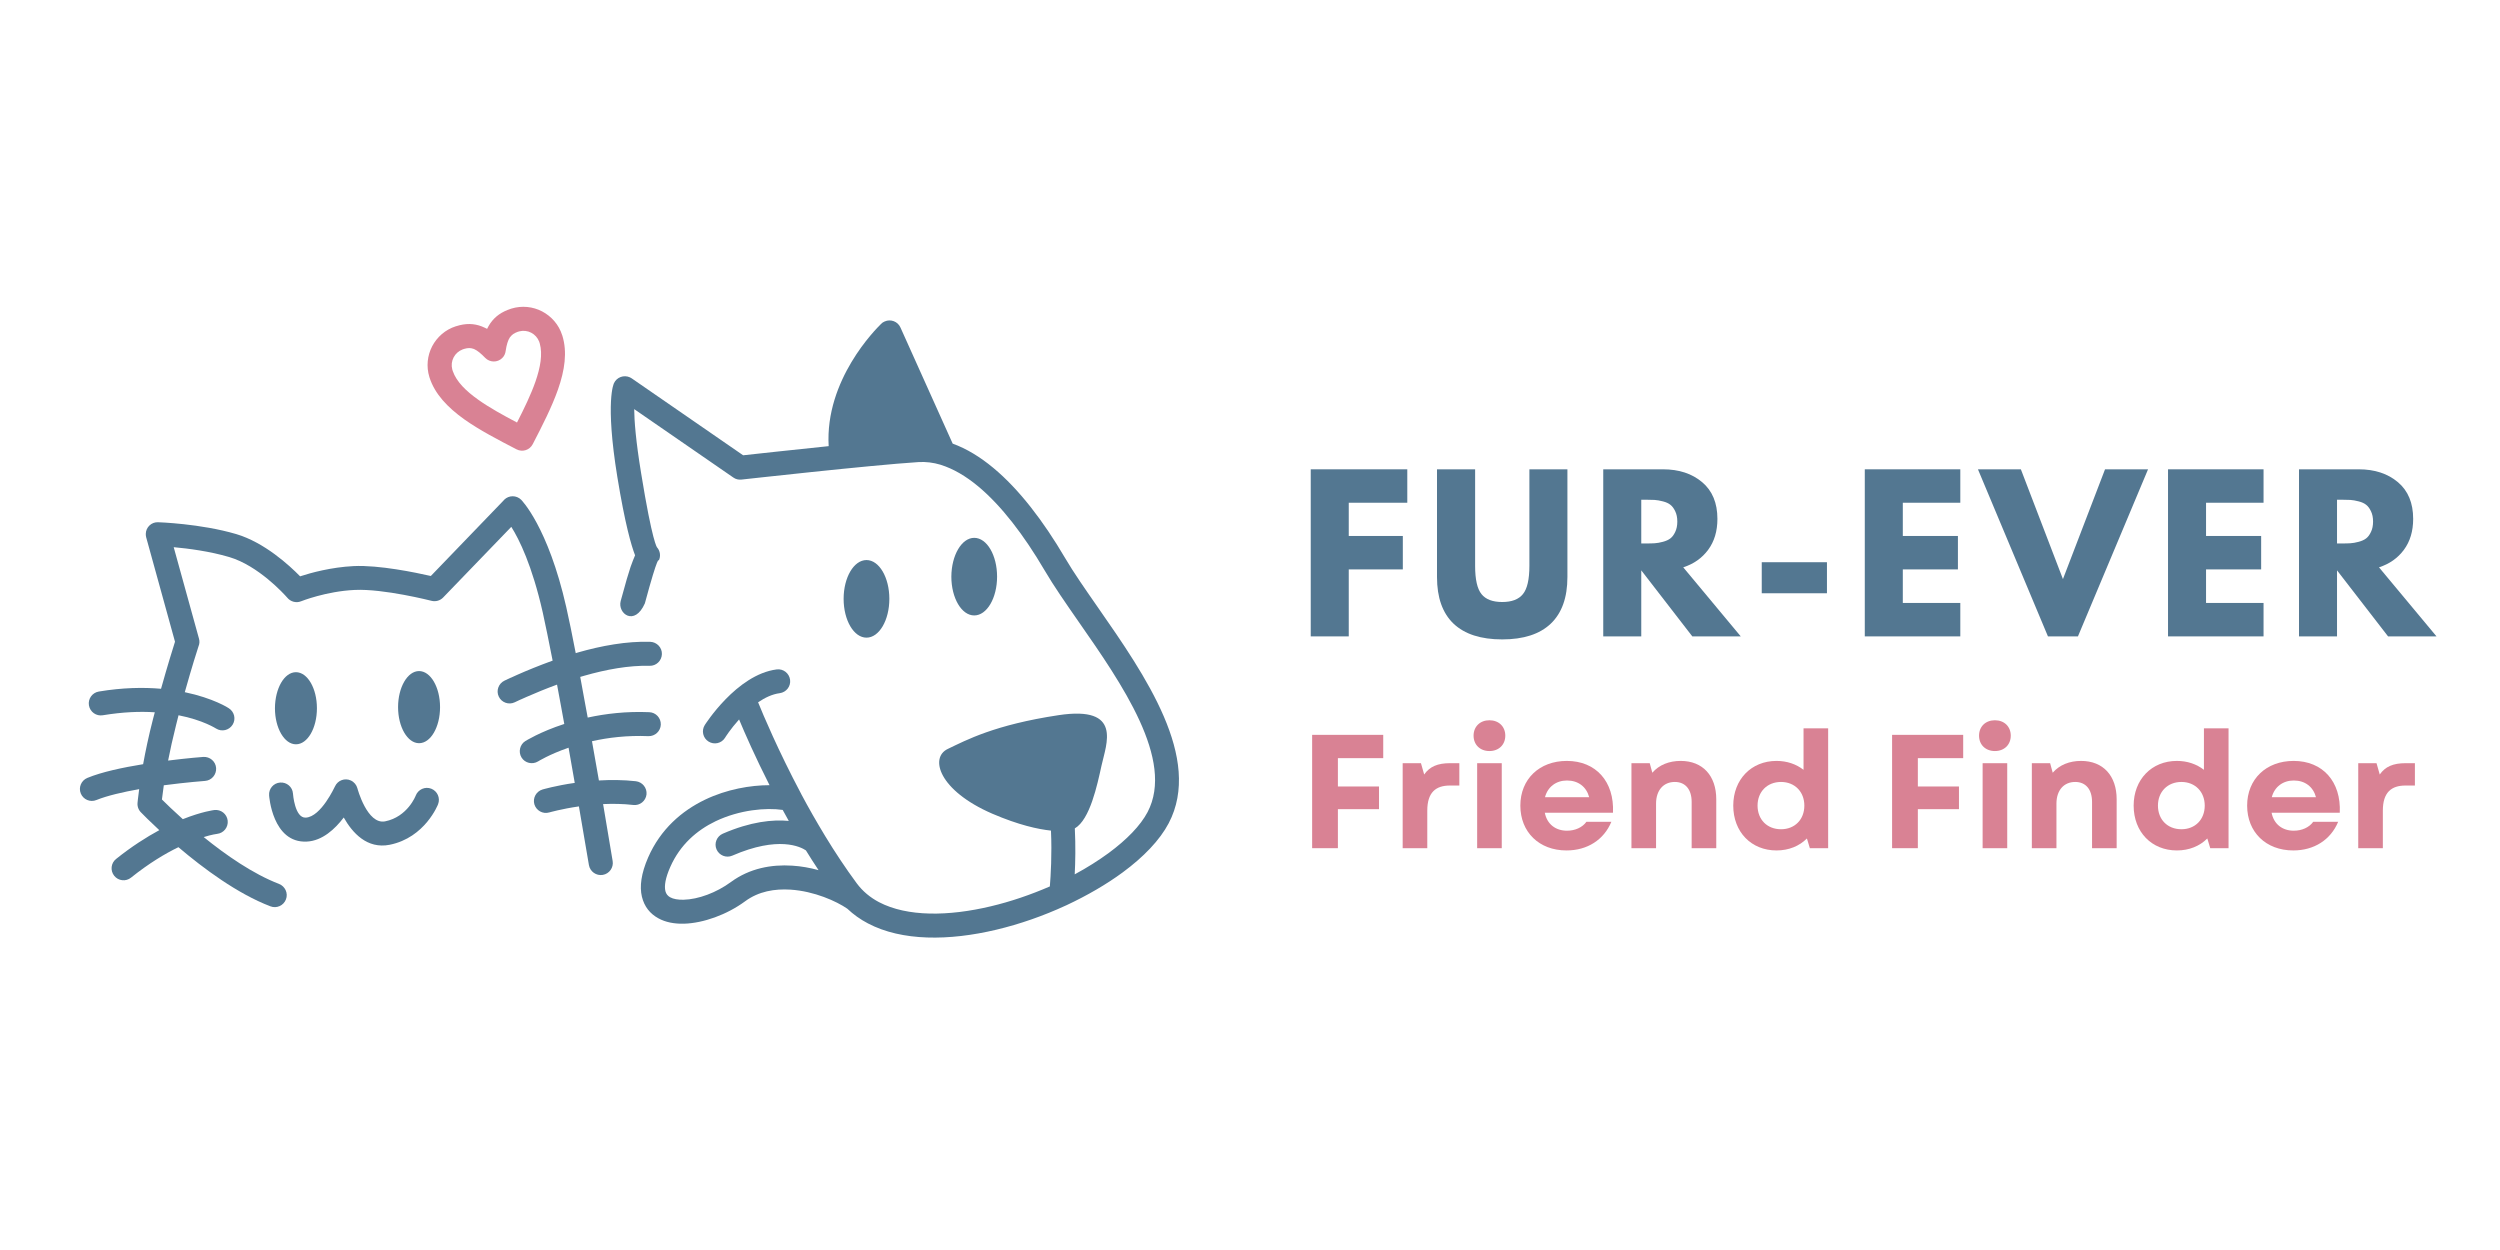 <svg xmlns="http://www.w3.org/2000/svg" xmlns:xlink="http://www.w3.org/1999/xlink" width="500" zoomAndPan="magnify" viewBox="0 0 375 187.5" height="250" preserveAspectRatio="xMidYMid meet" version="1.0"><defs><g/><clipPath id="61424f790f"><path d="M 11.742 74 L 100 74 L 100 137 L 11.742 137 Z M 11.742 74 " clip-rule="nonzero"/></clipPath></defs><path fill="#d98294" d="M 73.066 49.328 C 73.199 49.066 73.332 48.816 73.496 48.57 C 73.527 48.535 73.543 48.488 73.578 48.453 C 74.285 47.449 75.262 46.758 76.645 46.312 L 76.695 46.293 C 78.293 45.801 79.941 45.996 81.312 46.707 C 82.695 47.434 83.816 48.668 84.328 50.285 L 84.348 50.336 C 85.121 52.809 84.707 55.547 83.703 58.414 C 82.762 61.086 81.344 63.855 79.91 66.625 C 79.449 67.516 78.375 67.863 77.484 67.402 C 74.715 65.969 71.945 64.531 69.637 62.898 C 67.148 61.117 65.219 59.105 64.426 56.617 L 64.41 56.566 C 63.914 54.969 64.113 53.32 64.82 51.949 C 65.547 50.566 66.785 49.445 68.398 48.934 L 68.418 48.934 C 69.852 48.473 71.086 48.504 72.273 48.965 C 72.34 48.98 72.391 49.016 72.457 49.047 C 72.672 49.129 72.867 49.23 73.066 49.328 Z M 76.496 50.582 C 76.184 51.043 75.984 51.734 75.852 52.625 C 75.805 53.023 75.641 53.418 75.324 53.715 C 74.617 54.406 73.48 54.391 72.785 53.684 C 72.16 53.039 71.617 52.578 71.121 52.363 L 71.023 52.328 C 70.625 52.18 70.199 52.164 69.652 52.328 C 69.57 52.363 69.488 52.395 69.391 52.414 C 68.797 52.645 68.316 53.07 68.039 53.617 C 67.758 54.16 67.676 54.785 67.84 55.414 C 67.871 55.496 67.906 55.594 67.922 55.676 C 68.465 57.242 69.883 58.645 71.746 59.965 C 73.414 61.152 75.457 62.273 77.551 63.379 C 78.641 61.25 79.645 59.172 80.32 57.242 C 81.062 55.102 81.41 53.121 80.965 51.523 C 80.934 51.438 80.898 51.355 80.883 51.258 C 80.652 50.664 80.223 50.188 79.68 49.906 C 79.137 49.625 78.508 49.543 77.883 49.707 C 77.801 49.742 77.715 49.773 77.617 49.789 C 77.125 49.973 76.793 50.203 76.562 50.516 Z M 76.695 46.312 C 76.859 46.262 77.023 46.246 77.188 46.246 Z M 64.426 56.586 C 64.375 56.418 64.359 56.254 64.359 56.09 Z M 64.426 56.586 " fill-opacity="1" fill-rule="nonzero"/><path fill="#537791" d="M 93.102 90.156 C 94.617 84.535 94.816 84.438 95.262 83.297 C 94.684 81.812 93.746 78.547 92.605 71.574 C 90.727 60.031 92.098 57.473 92.098 57.473 C 92.508 56.586 93.578 56.188 94.488 56.602 C 94.586 56.648 94.668 56.699 94.75 56.75 L 111.473 68.293 C 113.32 68.094 118.676 67.5 124.301 66.922 C 123.723 56.98 131.375 49.363 132.148 48.602 C 132.297 48.438 132.48 48.305 132.695 48.223 C 133.602 47.812 134.672 48.223 135.07 49.129 L 142.902 66.543 C 144.98 67.301 147.023 68.539 149.004 70.188 C 152.859 73.387 156.504 78.152 159.77 83.711 C 161.023 85.855 162.82 88.426 164.734 91.18 C 171.758 101.273 180.414 113.738 175.305 123.484 C 173.969 126.023 171.527 128.562 168.41 130.855 C 165.973 132.652 163.07 134.332 159.969 135.785 C 159.934 135.801 159.902 135.816 159.852 135.836 C 156.539 137.367 152.977 138.621 149.43 139.461 C 142.355 141.145 135.281 141.195 130.188 138.508 C 129.051 137.914 128.012 137.172 127.086 136.297 C 125.473 135.191 122.156 133.676 118.562 133.445 C 116.219 133.297 113.797 133.691 111.77 135.191 C 109.016 137.219 105.484 138.473 102.602 138.555 C 101.148 138.59 99.828 138.34 98.758 137.746 C 97.52 137.07 96.648 136.016 96.285 134.5 C 95.922 132.98 96.168 131.035 97.223 128.613 C 99.086 124.359 102.285 121.621 105.75 119.953 C 109.016 118.387 112.559 117.777 115.43 117.777 C 113.301 113.574 111.734 110.012 110.863 107.918 C 109.559 109.367 108.75 110.656 108.75 110.672 C 108.223 111.512 107.117 111.758 106.277 111.23 C 105.438 110.703 105.188 109.598 105.715 108.758 C 105.734 108.742 110.48 101.188 116.5 100.414 C 117.492 100.281 118.383 100.992 118.512 101.965 C 118.645 102.953 117.938 103.844 116.961 103.977 C 115.824 104.125 114.738 104.652 113.715 105.344 C 114.473 107.223 116.75 112.617 120.098 118.934 C 120.129 119 120.18 119.062 120.195 119.129 C 121.266 121.141 122.469 123.254 123.758 125.379 L 123.773 125.414 L 123.789 125.43 C 125.242 127.82 126.824 130.211 128.504 132.488 C 129.395 133.691 130.535 134.629 131.852 135.324 C 136.109 137.551 142.309 137.449 148.605 135.949 C 151.609 135.242 154.625 134.203 157.477 132.965 C 157.609 131.383 157.809 128.117 157.645 124.59 C 155.73 124.391 152.828 123.766 148.836 122.051 C 140.809 118.57 139.406 113.641 142.176 112.336 C 144.945 111.016 149.168 108.727 158.797 107.273 C 168.426 105.824 165.938 111.594 165.23 114.828 C 164.586 117.762 163.496 122.941 161.223 124.258 C 161.352 126.848 161.305 129.32 161.207 131.152 C 163.051 130.16 164.766 129.074 166.301 127.953 C 169.004 125.957 171.066 123.848 172.137 121.816 C 176.242 114 168.262 102.543 161.781 93.242 C 159.871 90.488 158.07 87.914 156.672 85.523 C 153.602 80.297 150.223 75.859 146.711 72.941 C 144.863 71.41 142.984 70.305 141.121 69.727 L 141.086 69.711 C 139.984 69.379 138.879 69.25 137.789 69.312 C 130.516 69.777 111.273 71.938 111.207 71.938 C 110.797 71.984 110.352 71.887 109.988 71.621 L 95.129 61.367 C 95.148 63.113 95.359 66.051 96.168 70.98 C 97.867 81.449 98.559 82.109 98.559 82.109 C 99.023 82.637 99.152 83.43 98.809 84.09 C 98.809 84.09 98.789 82.867 96.73 90.504 C 95.18 94.016 92.605 92.02 93.102 90.156 Z M 146.133 80.676 C 148.031 80.676 149.562 83.281 149.562 86.496 C 149.562 89.711 148.031 92.316 146.133 92.316 C 144.238 92.316 142.703 89.711 142.703 86.496 C 142.719 83.281 144.254 80.676 146.133 80.676 Z M 129.973 84.008 C 131.871 84.008 133.402 86.613 133.402 89.828 C 133.402 93.043 131.871 95.648 129.973 95.648 C 128.078 95.648 126.543 93.043 126.543 89.828 C 126.543 86.613 128.078 84.008 129.973 84.008 Z M 120.887 127.559 C 120.098 127.027 116.781 125.332 109.84 128.348 C 108.934 128.742 107.875 128.316 107.48 127.41 C 107.086 126.5 107.516 125.445 108.422 125.051 C 112.609 123.234 115.891 122.906 118.316 123.137 C 118 122.578 117.703 122.031 117.406 121.488 C 114.918 121.125 110.961 121.457 107.332 123.188 C 104.562 124.523 102.023 126.684 100.539 130.047 C 99.812 131.695 99.617 132.883 99.812 133.676 C 99.914 134.086 100.16 134.383 100.504 134.582 C 101 134.863 101.711 134.977 102.535 134.961 C 104.727 134.91 107.465 133.906 109.656 132.289 C 112.477 130.227 115.727 129.652 118.824 129.848 C 120.195 129.93 121.531 130.18 122.785 130.523 C 122.125 129.535 121.496 128.547 120.887 127.559 Z M 120.887 127.559 " fill-opacity="1" fill-rule="nonzero"/><g clip-path="url(#61424f790f)"><path fill="#537791" d="M 40.367 119.312 C 40.285 118.324 41.027 117.449 42.016 117.383 C 43.004 117.301 43.879 118.043 43.945 119.031 C 43.945 119.047 44.211 122.727 45.859 122.645 C 48.184 122.527 50.227 117.961 50.246 117.961 C 50.656 117.051 51.73 116.656 52.621 117.07 C 53.129 117.301 53.477 117.746 53.609 118.238 C 53.609 118.258 55.074 123.73 57.766 123.203 C 61.145 122.527 62.363 119.344 62.363 119.328 C 62.727 118.406 63.766 117.941 64.691 118.305 C 65.613 118.668 66.074 119.707 65.711 120.633 C 65.711 120.648 63.781 125.645 58.457 126.715 C 55.059 127.391 52.852 124.918 51.562 122.625 C 50.262 124.34 48.363 126.121 46.023 126.238 C 40.844 126.5 40.367 119.328 40.367 119.312 Z M 91.898 129.156 C 92.062 130.129 91.402 131.07 90.414 131.234 C 89.441 131.398 88.5 130.738 88.336 129.75 C 87.891 127.129 87.379 124.125 86.836 120.961 C 84.199 121.34 82.398 121.867 82.383 121.867 C 81.426 122.148 80.438 121.586 80.156 120.648 C 79.879 119.691 80.438 118.703 81.379 118.422 C 81.395 118.422 83.34 117.844 86.211 117.434 C 85.914 115.684 85.598 113.918 85.285 112.156 C 82.383 113.16 80.703 114.215 80.703 114.215 C 79.859 114.727 78.738 114.465 78.227 113.621 C 77.715 112.781 77.98 111.66 78.82 111.148 C 78.84 111.148 80.98 109.781 84.641 108.594 C 84.477 107.668 84.312 106.762 84.148 105.891 C 83.949 104.801 83.754 103.73 83.555 102.691 C 81.855 103.316 80.289 103.961 78.988 104.535 C 78.559 104.719 78.277 104.852 78.129 104.918 L 78.047 104.949 C 77.734 105.098 77.438 105.23 77.207 105.344 C 76.316 105.773 75.227 105.379 74.816 104.488 C 74.387 103.598 74.781 102.523 75.672 102.098 C 75.969 101.965 76.266 101.816 76.547 101.684 C 76.578 101.668 76.613 101.652 76.645 101.652 C 77.09 101.453 77.402 101.305 77.551 101.238 C 79.07 100.562 80.898 99.82 82.895 99.094 C 82.332 96.227 81.824 93.719 81.41 91.855 C 79.812 84.797 77.883 80.906 76.695 79.027 L 66.469 89.629 C 66.008 90.109 65.332 90.273 64.738 90.125 C 64.723 90.125 57.531 88.277 53.195 88.492 C 48.91 88.691 45.164 90.191 45.164 90.191 C 44.406 90.504 43.551 90.238 43.07 89.629 C 42.578 89.07 38.734 84.848 34.398 83.562 C 31.461 82.688 28.215 82.273 26.055 82.078 L 29.848 95.797 C 29.961 96.191 29.93 96.59 29.781 96.934 C 29.617 97.43 28.809 99.938 27.719 103.828 C 32.008 104.719 34.316 106.219 34.316 106.234 C 35.156 106.762 35.422 107.867 34.891 108.707 C 34.363 109.551 33.262 109.812 32.418 109.285 C 32.402 109.285 30.488 108.016 26.781 107.289 C 26.664 107.754 26.531 108.23 26.418 108.727 C 25.922 110.688 25.527 112.5 25.215 114.086 C 28.215 113.707 30.473 113.539 30.488 113.539 C 31.48 113.473 32.352 114.215 32.418 115.207 C 32.484 116.195 31.742 117.07 30.754 117.137 C 30.738 117.137 27.949 117.348 24.57 117.793 C 24.438 118.703 24.34 119.426 24.289 119.922 C 24.918 120.547 26.004 121.605 27.422 122.875 C 30.324 121.719 32.141 121.504 32.156 121.504 C 33.145 121.391 34.035 122.098 34.152 123.086 C 34.266 124.078 33.559 124.969 32.566 125.082 C 32.566 125.082 31.824 125.164 30.555 125.562 C 33.855 128.234 37.941 131.086 41.852 132.586 C 42.773 132.949 43.254 133.988 42.891 134.91 C 42.543 135.836 41.488 136.312 40.566 135.949 C 35.633 134.07 30.508 130.262 26.762 127.078 C 24.75 128.051 22.328 129.504 19.656 131.645 C 18.879 132.273 17.742 132.141 17.133 131.367 C 16.508 130.59 16.637 129.453 17.414 128.844 C 19.738 126.98 21.949 125.578 23.895 124.523 C 22.441 123.172 21.469 122.199 21.207 121.918 C 20.809 121.555 20.578 121.012 20.629 120.434 C 20.629 120.434 20.695 119.691 20.875 118.371 C 18.453 118.801 16.094 119.344 14.461 120.004 C 13.539 120.383 12.5 119.938 12.121 119.031 C 11.742 118.109 12.188 117.07 13.094 116.691 C 15.238 115.801 18.402 115.125 21.469 114.629 C 21.816 112.715 22.293 110.406 22.953 107.852 L 23.219 106.844 C 21.008 106.695 18.402 106.797 15.418 107.289 C 14.445 107.457 13.504 106.797 13.34 105.805 C 13.176 104.832 13.836 103.895 14.824 103.73 C 18.387 103.137 21.52 103.086 24.156 103.316 C 25.129 99.836 25.922 97.297 26.25 96.258 L 21.93 80.609 C 21.883 80.445 21.867 80.262 21.867 80.082 C 21.883 79.094 22.707 78.301 23.695 78.336 C 23.711 78.336 30.062 78.531 35.438 80.113 C 39.656 81.367 43.402 84.797 45.016 86.449 C 46.633 85.918 49.699 85.078 53.047 84.914 C 56.855 84.73 62.363 85.887 64.625 86.398 L 75.523 75.086 C 75.555 75.055 75.59 75.004 75.621 74.969 C 76.332 74.262 77.469 74.262 78.18 74.969 C 78.195 74.988 82.203 78.992 84.938 91.066 C 85.352 92.863 85.828 95.238 86.359 97.973 L 86.672 97.875 C 90.184 96.867 93.992 96.16 97.539 96.273 C 98.527 96.309 99.32 97.133 99.285 98.121 C 99.254 99.113 98.43 99.902 97.438 99.871 C 94.32 99.789 90.891 100.43 87.66 101.355 C 87.445 101.422 87.246 101.469 87.035 101.535 C 87.266 102.723 87.48 103.961 87.711 105.23 L 88.156 107.637 C 90.809 107.059 93.926 106.68 97.391 106.828 C 98.379 106.863 99.152 107.703 99.121 108.691 C 99.086 109.68 98.246 110.457 97.258 110.422 C 94.059 110.293 91.207 110.637 88.797 111.184 C 89.145 113.16 89.492 115.125 89.836 117.07 C 91.586 116.969 93.48 116.969 95.379 117.184 C 96.367 117.301 97.074 118.191 96.977 119.164 C 96.863 120.152 95.973 120.863 95 120.746 C 93.449 120.566 91.914 120.547 90.465 120.613 C 90.977 123.715 91.469 126.617 91.898 129.156 Z M 91.898 129.156 " fill-opacity="1" fill-rule="nonzero"/></g><path fill="#537791" d="M 44.391 100.828 C 46.121 100.828 47.539 103.25 47.539 106.234 C 47.539 109.219 46.137 111.645 44.391 111.645 C 42.66 111.645 41.242 109.219 41.242 106.234 C 41.258 103.234 42.66 100.828 44.391 100.828 Z M 44.391 100.828 " fill-opacity="1" fill-rule="evenodd"/><path fill="#537791" d="M 62.859 100.66 C 64.59 100.66 66.008 103.086 66.008 106.07 C 66.008 109.055 64.605 111.48 62.859 111.48 C 61.129 111.48 59.711 109.055 59.711 106.07 C 59.711 103.086 61.129 100.66 62.859 100.66 Z M 62.859 100.66 " fill-opacity="1" fill-rule="evenodd"/><g fill="#537791" fill-opacity="1"><g transform="translate(194.782, 95.458)"><g><path d="M 16.312 -25.062 L 16.312 -20.047 L 7.531 -20.047 L 7.531 -15.062 L 15.641 -15.062 L 15.641 -10.047 L 7.531 -10.047 L 7.531 0 L 1.828 0 L 1.828 -25.062 Z M 16.312 -25.062 "/></g></g></g><g fill="#537791" fill-opacity="1"><g transform="translate(214.034, 95.458)"><g><path d="M 21.078 -25.062 L 21.078 -8.906 C 21.078 -5.82 20.242 -3.488 18.578 -1.906 C 16.922 -0.332 14.492 0.453 11.297 0.453 C 8.098 0.453 5.664 -0.332 4 -1.906 C 2.344 -3.488 1.516 -5.82 1.516 -8.906 L 1.516 -25.062 L 7.234 -25.062 L 7.234 -10.578 C 7.234 -8.547 7.551 -7.133 8.188 -6.344 C 8.82 -5.551 9.859 -5.156 11.297 -5.156 C 12.734 -5.156 13.77 -5.551 14.406 -6.344 C 15.051 -7.133 15.375 -8.547 15.375 -10.578 L 15.375 -25.062 Z M 21.078 -25.062 "/></g></g></g><g fill="#537791" fill-opacity="1"><g transform="translate(238.659, 95.458)"><g><path d="M 1.828 -25.062 L 10.781 -25.062 C 13.188 -25.062 15.148 -24.414 16.672 -23.125 C 18.191 -21.844 18.953 -20.008 18.953 -17.625 C 18.953 -15.781 18.488 -14.234 17.562 -12.984 C 16.645 -11.742 15.398 -10.867 13.828 -10.359 L 22.453 0 L 15.188 0 L 7.531 -9.906 L 7.531 0 L 1.828 0 Z M 7.531 -13.938 L 8.203 -13.938 C 8.723 -13.938 9.164 -13.945 9.531 -13.969 C 9.895 -13.988 10.312 -14.062 10.781 -14.188 C 11.25 -14.312 11.625 -14.484 11.906 -14.703 C 12.188 -14.922 12.426 -15.242 12.625 -15.672 C 12.832 -16.098 12.938 -16.613 12.938 -17.219 C 12.938 -17.832 12.832 -18.348 12.625 -18.766 C 12.426 -19.191 12.188 -19.516 11.906 -19.734 C 11.625 -19.961 11.25 -20.133 10.781 -20.25 C 10.312 -20.375 9.895 -20.445 9.531 -20.469 C 9.164 -20.488 8.723 -20.5 8.203 -20.5 L 7.531 -20.5 Z M 7.531 -13.938 "/></g></g></g><g fill="#537791" fill-opacity="1"><g transform="translate(262.434, 95.458)"><g><path d="M 1.828 -11.125 L 11.609 -11.125 L 11.609 -6.469 L 1.828 -6.469 Z M 1.828 -11.125 "/></g></g></g><g fill="#537791" fill-opacity="1"><g transform="translate(277.89, 95.458)"><g><path d="M 16.156 -25.062 L 16.156 -20.047 L 7.531 -20.047 L 7.531 -15.062 L 15.797 -15.062 L 15.797 -10.047 L 7.531 -10.047 L 7.531 -5.016 L 16.156 -5.016 L 16.156 0 L 1.828 0 L 1.828 -25.062 Z M 16.156 -25.062 "/></g></g></g><g fill="#537791" fill-opacity="1"><g transform="translate(297.536, 95.458)"><g><path d="M 9.656 0 L -0.844 -25.062 L 5.594 -25.062 L 11.906 -8.594 L 18.219 -25.062 L 24.672 -25.062 L 14.156 0 Z M 9.656 0 "/></g></g></g><g fill="#537791" fill-opacity="1"><g transform="translate(323.376, 95.458)"><g><path d="M 16.156 -25.062 L 16.156 -20.047 L 7.531 -20.047 L 7.531 -15.062 L 15.797 -15.062 L 15.797 -10.047 L 7.531 -10.047 L 7.531 -5.016 L 16.156 -5.016 L 16.156 0 L 1.828 0 L 1.828 -25.062 Z M 16.156 -25.062 "/></g></g></g><g fill="#537791" fill-opacity="1"><g transform="translate(343.022, 95.458)"><g><path d="M 1.828 -25.062 L 10.781 -25.062 C 13.188 -25.062 15.148 -24.414 16.672 -23.125 C 18.191 -21.844 18.953 -20.008 18.953 -17.625 C 18.953 -15.781 18.488 -14.234 17.562 -12.984 C 16.645 -11.742 15.398 -10.867 13.828 -10.359 L 22.453 0 L 15.188 0 L 7.531 -9.906 L 7.531 0 L 1.828 0 Z M 7.531 -13.938 L 8.203 -13.938 C 8.723 -13.938 9.164 -13.945 9.531 -13.969 C 9.895 -13.988 10.312 -14.062 10.781 -14.188 C 11.25 -14.312 11.625 -14.484 11.906 -14.703 C 12.188 -14.922 12.426 -15.242 12.625 -15.672 C 12.832 -16.098 12.938 -16.613 12.938 -17.219 C 12.938 -17.832 12.832 -18.348 12.625 -18.766 C 12.426 -19.191 12.188 -19.516 11.906 -19.734 C 11.625 -19.961 11.25 -20.133 10.781 -20.25 C 10.312 -20.375 9.895 -20.445 9.531 -20.469 C 9.164 -20.488 8.723 -20.5 8.203 -20.5 L 7.531 -20.5 Z M 7.531 -13.938 "/></g></g></g><g fill="#d98294" fill-opacity="1"><g transform="translate(194.782, 127.227)"><g><path d="M 2.039 0 L 5.902 0 L 5.902 -5.852 L 12.07 -5.852 L 12.07 -9.254 L 5.902 -9.254 L 5.902 -13.504 L 12.703 -13.504 L 12.703 -17 L 2.039 -17 Z M 2.039 0 "/></g></g></g><g fill="#d98294" fill-opacity="1"><g transform="translate(208.553, 127.227)"><g><path d="M 1.848 0 L 5.539 0 L 5.539 -5.633 C 5.539 -8.379 6.824 -9.398 8.938 -9.398 L 10.348 -9.398 L 10.348 -12.75 L 8.961 -12.75 C 7.09 -12.75 5.902 -12.242 5.074 -11.051 L 4.59 -12.75 L 1.848 -12.75 Z M 1.848 0 "/></g></g></g><g fill="#d98294" fill-opacity="1"><g transform="translate(219.724, 127.227)"><g><path d="M 1.848 0 L 5.539 0 L 5.539 -12.75 L 1.848 -12.75 Z M 1.312 -16.879 C 1.312 -15.52 2.281 -14.57 3.691 -14.57 C 5.102 -14.57 6.07 -15.52 6.07 -16.879 C 6.07 -18.238 5.102 -19.188 3.691 -19.188 C 2.281 -19.188 1.312 -18.238 1.312 -16.879 Z M 1.312 -16.879 "/></g></g></g><g fill="#d98294" fill-opacity="1"><g transform="translate(227.107, 127.227)"><g><path d="M 7.867 0.34 C 11 0.34 13.48 -1.262 14.598 -3.957 L 10.855 -3.957 C 10.25 -3.109 9.156 -2.621 7.941 -2.621 C 6.266 -2.621 4.953 -3.57 4.613 -5.32 L 14.84 -5.32 C 15.059 -9.98 12.289 -13.09 7.918 -13.09 C 3.789 -13.09 0.945 -10.348 0.945 -6.387 C 0.945 -2.406 3.766 0.34 7.867 0.34 Z M 4.641 -7.648 C 5.051 -9.203 6.316 -10.152 7.941 -10.152 C 9.641 -10.152 10.855 -9.203 11.27 -7.648 Z M 4.641 -7.648 "/></g></g></g><g fill="#d98294" fill-opacity="1"><g transform="translate(242.869, 127.227)"><g><path d="M 1.848 0 L 5.539 0 L 5.539 -6.68 C 5.539 -8.695 6.656 -9.934 8.355 -9.934 C 9.934 -9.934 10.879 -8.816 10.879 -6.945 L 10.879 0 L 14.57 0 L 14.57 -7.336 C 14.57 -10.855 12.555 -13.09 9.23 -13.09 C 7.527 -13.09 6 -12.508 4.98 -11.316 L 4.59 -12.75 L 1.848 -12.75 Z M 1.848 0 "/></g></g></g><g fill="#d98294" fill-opacity="1"><g transform="translate(259.043, 127.227)"><g><path d="M 7.434 0.34 C 9.277 0.34 10.855 -0.316 11.996 -1.457 L 12.434 0 L 15.18 0 L 15.18 -17.973 L 11.488 -17.973 L 11.488 -11.754 C 10.395 -12.605 9.012 -13.09 7.434 -13.09 C 3.645 -13.09 0.945 -10.297 0.945 -6.387 C 0.945 -2.43 3.645 0.34 7.434 0.34 Z M 4.59 -6.387 C 4.59 -8.453 6.023 -9.934 8.113 -9.934 C 10.176 -9.934 11.609 -8.453 11.609 -6.387 C 11.609 -4.297 10.176 -2.84 8.113 -2.84 C 6.023 -2.84 4.59 -4.297 4.59 -6.387 Z M 4.59 -6.387 "/></g></g></g><g fill="#d98294" fill-opacity="1"><g transform="translate(276.067, 127.227)"><g/></g></g><g fill="#d98294" fill-opacity="1"><g transform="translate(281.775, 127.227)"><g><path d="M 2.039 0 L 5.902 0 L 5.902 -5.852 L 12.07 -5.852 L 12.07 -9.254 L 5.902 -9.254 L 5.902 -13.504 L 12.703 -13.504 L 12.703 -17 L 2.039 -17 Z M 2.039 0 "/></g></g></g><g fill="#d98294" fill-opacity="1"><g transform="translate(295.545, 127.227)"><g><path d="M 1.848 0 L 5.539 0 L 5.539 -12.75 L 1.848 -12.75 Z M 1.312 -16.879 C 1.312 -15.52 2.281 -14.57 3.691 -14.57 C 5.102 -14.57 6.07 -15.52 6.07 -16.879 C 6.07 -18.238 5.102 -19.188 3.691 -19.188 C 2.281 -19.188 1.312 -18.238 1.312 -16.879 Z M 1.312 -16.879 "/></g></g></g><g fill="#d98294" fill-opacity="1"><g transform="translate(302.928, 127.227)"><g><path d="M 1.848 0 L 5.539 0 L 5.539 -6.68 C 5.539 -8.695 6.656 -9.934 8.355 -9.934 C 9.934 -9.934 10.879 -8.816 10.879 -6.945 L 10.879 0 L 14.57 0 L 14.57 -7.336 C 14.57 -10.855 12.555 -13.09 9.23 -13.09 C 7.527 -13.09 6 -12.508 4.98 -11.316 L 4.59 -12.75 L 1.848 -12.75 Z M 1.848 0 "/></g></g></g><g fill="#d98294" fill-opacity="1"><g transform="translate(319.102, 127.227)"><g><path d="M 7.434 0.34 C 9.277 0.34 10.855 -0.316 11.996 -1.457 L 12.434 0 L 15.18 0 L 15.18 -17.973 L 11.488 -17.973 L 11.488 -11.754 C 10.395 -12.605 9.012 -13.09 7.434 -13.09 C 3.645 -13.09 0.945 -10.297 0.945 -6.387 C 0.945 -2.43 3.645 0.34 7.434 0.34 Z M 4.59 -6.387 C 4.59 -8.453 6.023 -9.934 8.113 -9.934 C 10.176 -9.934 11.609 -8.453 11.609 -6.387 C 11.609 -4.297 10.176 -2.84 8.113 -2.84 C 6.023 -2.84 4.59 -4.297 4.59 -6.387 Z M 4.59 -6.387 "/></g></g></g><g fill="#d98294" fill-opacity="1"><g transform="translate(336.126, 127.227)"><g><path d="M 7.867 0.34 C 11 0.34 13.48 -1.262 14.598 -3.957 L 10.855 -3.957 C 10.25 -3.109 9.156 -2.621 7.941 -2.621 C 6.266 -2.621 4.953 -3.57 4.613 -5.32 L 14.84 -5.32 C 15.059 -9.98 12.289 -13.09 7.918 -13.09 C 3.789 -13.09 0.945 -10.348 0.945 -6.387 C 0.945 -2.406 3.766 0.34 7.867 0.34 Z M 4.641 -7.648 C 5.051 -9.203 6.316 -10.152 7.941 -10.152 C 9.641 -10.152 10.855 -9.203 11.27 -7.648 Z M 4.641 -7.648 "/></g></g></g><g fill="#d98294" fill-opacity="1"><g transform="translate(351.888, 127.227)"><g><path d="M 1.848 0 L 5.539 0 L 5.539 -5.633 C 5.539 -8.379 6.824 -9.398 8.938 -9.398 L 10.348 -9.398 L 10.348 -12.75 L 8.961 -12.75 C 7.09 -12.75 5.902 -12.242 5.074 -11.051 L 4.59 -12.75 L 1.848 -12.75 Z M 1.848 0 "/></g></g></g></svg>